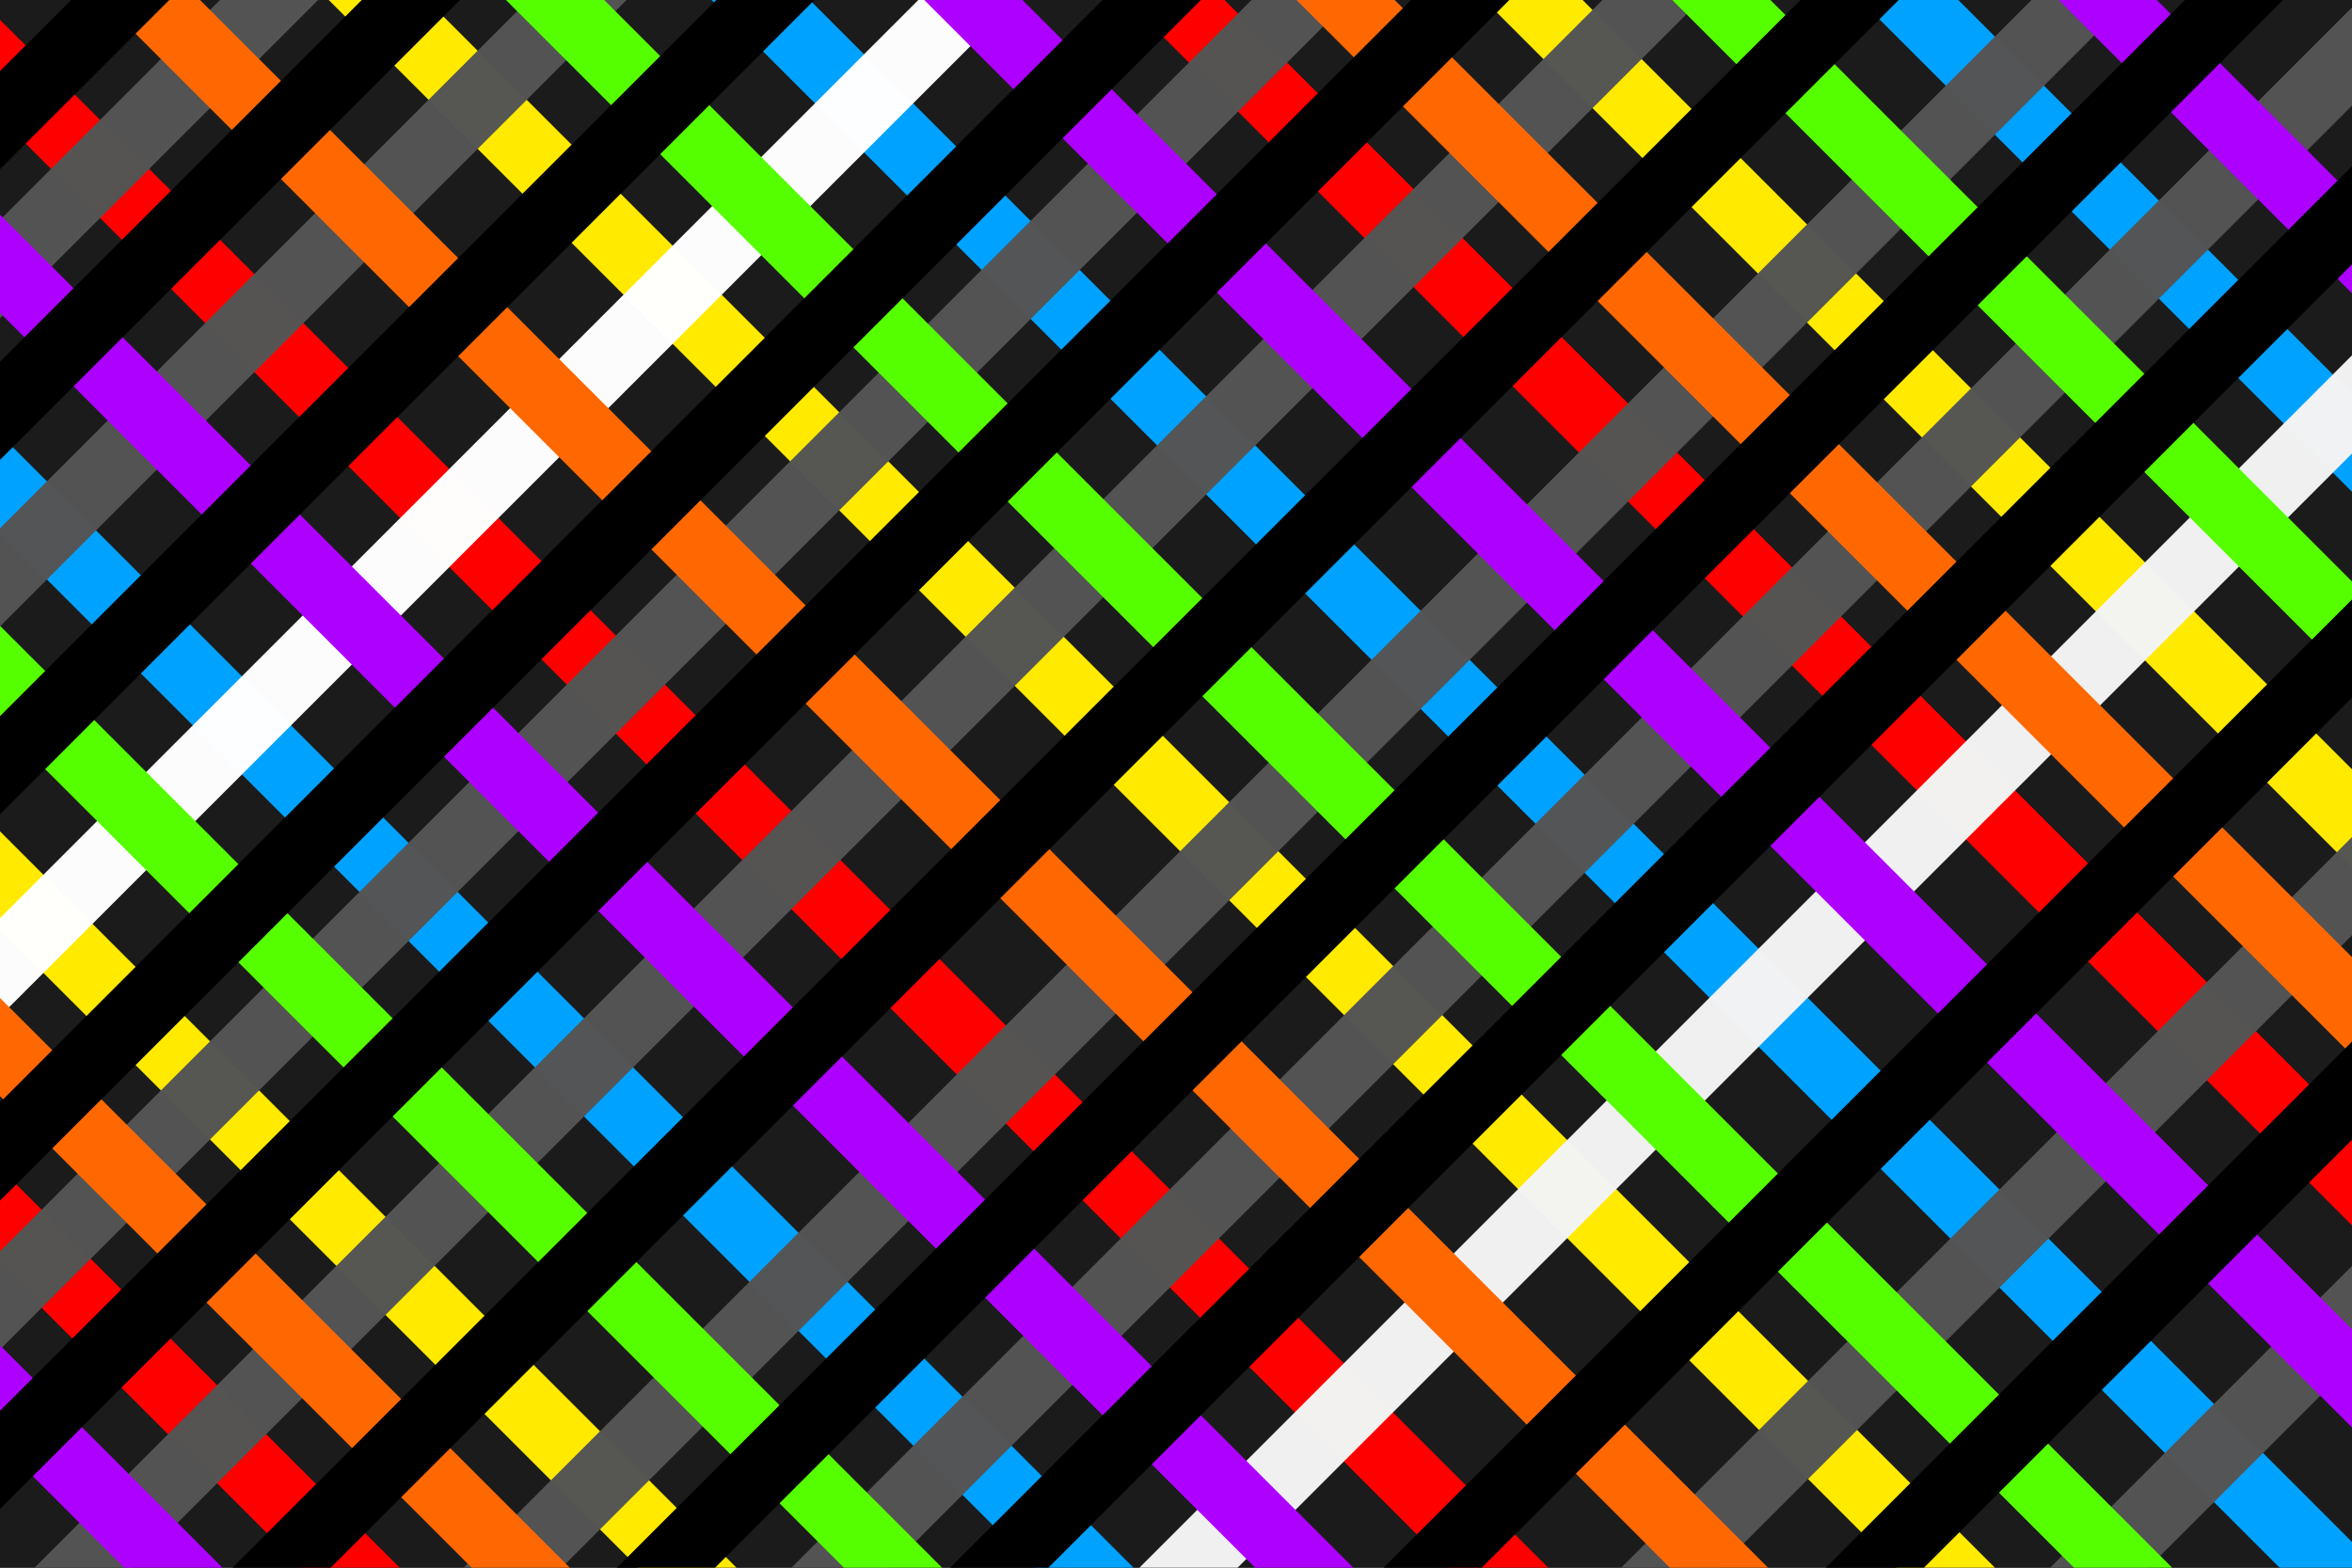<?xml version="1.0" encoding="UTF-8" standalone="no"?>
<svg
   xmlns:dc="http://purl.org/dc/elements/1.1/"
   xmlns:cc="http://creativecommons.org/ns#"
   xmlns:rdf="http://www.w3.org/1999/02/22-rdf-syntax-ns#"
   xmlns:svg="http://www.w3.org/2000/svg"
   xmlns="http://www.w3.org/2000/svg"
   xmlns:sodipodi="http://sodipodi.sourceforge.net/DTD/sodipodi-0.dtd"
   xmlns:inkscape="http://www.inkscape.org/namespaces/inkscape"
   inkscape:version="1.0 (4035a4fb49, 2020-05-01)"
   sodipodi:docname="rainbow_weave.svg"
   id="svg8"
   version="1.1"
   viewBox="0 0 762 508"
   height="1920"
   width="2880">
  <rect x="0" y="0" width="762" height="508" fill="#333333" stroke="none"/>
  <defs
     id="defs2">
    <clipPath
       id="clipPath2165"
       clipPathUnits="userSpaceOnUse">
      <rect
         style="opacity:1;fill:#1e1e1e;fill-opacity:1;fill-rule:nonzero;stroke:none;stroke-width:0.112;stroke-linecap:round;stroke-miterlimit:4;stroke-dasharray:none;stroke-opacity:1"
         id="rect2167"
         width="762"
         height="508"
         x="4.5474735e-13"
         y="-211" />
    </clipPath>
  </defs>
  <sodipodi:namedview
     inkscape:document-rotation="0"
     inkscape:window-maximized="0"
     inkscape:window-y="320"
     inkscape:window-x="0"
     inkscape:window-height="427"
     inkscape:window-width="1366"
     inkscape:snap-global="false"
     inkscape:pagecheckerboard="true"
     units="px"
     showgrid="false"
     inkscape:current-layer="layer1"
     inkscape:document-units="px"
     inkscape:cy="1128.6166"
     inkscape:cx="1264.4095"
     inkscape:zoom="0.16"
     inkscape:pageshadow="2"
     inkscape:pageopacity="0.0"
     borderopacity="1.0"
     bordercolor="#666666"
     pagecolor="#ffffff"
     id="base" />
  <g
     style="display:inline"
     inkscape:label="Layer 2"
     id="layer2"
     inkscape:groupmode="layer" />
  <g
     style="display:inline;opacity:1"
     transform="translate(0,211)"
     id="layer1"
     inkscape:groupmode="layer"
     inkscape:label="Layer 1">
    <g
       clip-path="url(#clipPath2165)"
       id="g2161">
      <rect
         style="opacity:1;fill:#1b1b1b;fill-opacity:1;fill-rule:nonzero;stroke:none;stroke-width:0.112;stroke-linecap:round;stroke-miterlimit:4;stroke-dasharray:none;stroke-opacity:1"
         id="rect815"
         width="762"
         height="508"
         x="-2.8421709e-14"
         y="-211" />
      <rect
         transform="rotate(-45)"
         style="opacity:1;fill:#ff0000;fill-opacity:1;fill-rule:nonzero;stroke:none;stroke-width:0.093;stroke-linecap:round;stroke-miterlimit:4;stroke-dasharray:none;stroke-opacity:1"
         id="rect921"
         width="22.49"
         height="1058.333"
         x="-140.934"
         y="-323.557" />
      <rect
         transform="rotate(-45)"
         y="-304.878"
         x="-63.785"
         height="1058.333"
         width="22.49"
         id="rect917"
         style="opacity:1;fill:#ffea00;fill-opacity:1;fill-rule:nonzero;stroke:none;stroke-width:0.093;stroke-linecap:round;stroke-miterlimit:4;stroke-dasharray:none;stroke-opacity:1" />
      <rect
         transform="rotate(135)"
         style="opacity:1;fill:#00a2ff;fill-opacity:1;fill-rule:nonzero;stroke:none;stroke-width:0.093;stroke-linecap:round;stroke-miterlimit:4;stroke-dasharray:none;stroke-opacity:1"
         id="rect913"
         width="22.49"
         height="1058.333"
         x="-49.659"
         y="-824.92" />
      <rect
         transform="rotate(-45)"
         style="opacity:1;fill:#ff0000;fill-opacity:1;fill-rule:nonzero;stroke:none;stroke-width:0.093;stroke-linecap:round;stroke-miterlimit:4;stroke-dasharray:none;stroke-opacity:1"
         id="rect899"
         width="22.49"
         height="1058.333"
         x="407.231"
         y="-228.541" />
      <rect
         y="-841.974"
         x="-334.705"
         height="1058.333"
         width="22.49"
         id="rect819"
         style="opacity:1;fill:#00a2ff;fill-opacity:1;fill-rule:nonzero;stroke:none;stroke-width:0.093;stroke-linecap:round;stroke-miterlimit:4;stroke-dasharray:none;stroke-opacity:1"
         transform="rotate(135)" />
      <rect
         style="opacity:1;fill:#ffea00;fill-opacity:1;fill-rule:nonzero;stroke:none;stroke-width:0.093;stroke-linecap:round;stroke-miterlimit:4;stroke-dasharray:none;stroke-opacity:1"
         id="rect829"
         width="22.49"
         height="1058.333"
         x="224.509"
         y="-248.844"
         transform="rotate(-45)" />
      <rect
         y="-256.965"
         x="122.185"
         height="1058.333"
         width="22.49"
         id="rect837"
         style="opacity:1;fill:#ff0000;fill-opacity:1;fill-rule:nonzero;stroke:none;stroke-width:0.093;stroke-linecap:round;stroke-miterlimit:4;stroke-dasharray:none;stroke-opacity:1"
         transform="rotate(-45)" />
      <rect
         transform="rotate(-45)"
         y="-266.71"
         x="489.252"
         height="1058.333"
         width="22.49"
         id="rect903"
         style="opacity:1;fill:#ffea00;fill-opacity:1;fill-rule:nonzero;stroke:none;stroke-width:0.093;stroke-linecap:round;stroke-miterlimit:4;stroke-dasharray:none;stroke-opacity:1" />
      <rect
         transform="rotate(135)"
         style="opacity:1;fill:#00a2ff;fill-opacity:1;fill-rule:nonzero;stroke:none;stroke-width:0.093;stroke-linecap:round;stroke-miterlimit:4;stroke-dasharray:none;stroke-opacity:1"
         id="rect907"
         width="22.49"
         height="1058.333"
         x="-597.824"
         y="-843.598" />
      <rect
         transform="rotate(-135)"
         y="-402.234"
         x="-160.008"
         height="1058.333"
         width="22.49"
         id="rect859"
         style="opacity:1;fill:#545454;fill-opacity:0.988;fill-rule:nonzero;stroke:none;stroke-width:0.093;stroke-linecap:round;stroke-miterlimit:4;stroke-dasharray:none;stroke-opacity:1" />
      <rect
         transform="rotate(-135)"
         y="-312.903"
         x="-83.671"
         height="1058.333"
         width="22.49"
         id="rect863"
         style="opacity:1;fill:#ffffff;fill-opacity:0.988;fill-rule:nonzero;stroke:none;stroke-width:0.093;stroke-linecap:round;stroke-miterlimit:4;stroke-dasharray:none;stroke-opacity:1" />
      <rect
         style="opacity:1;fill:#545454;fill-opacity:0.988;fill-rule:nonzero;stroke:none;stroke-width:0.093;stroke-linecap:round;stroke-miterlimit:4;stroke-dasharray:none;stroke-opacity:1"
         id="rect925"
         width="22.49"
         height="1058.333"
         x="5.66"
         y="-332.394"
         transform="rotate(-135)" />
      <rect
         style="opacity:1;fill:#545454;fill-opacity:0.988;fill-rule:nonzero;stroke:none;stroke-width:0.093;stroke-linecap:round;stroke-miterlimit:4;stroke-dasharray:none;stroke-opacity:1"
         id="rect929"
         width="22.49"
         height="1058.333"
         x="76.312"
         y="-342.951"
         transform="rotate(-135)" />
      <rect
         transform="rotate(-135)"
         y="-343.175"
         x="-240.41"
         height="1058.333"
         width="22.49"
         id="rect1864"
         style="opacity:1;fill:#545454;fill-opacity:0.988;fill-rule:nonzero;stroke:none;stroke-width:0.093;stroke-linecap:round;stroke-miterlimit:4;stroke-dasharray:none;stroke-opacity:1" />
      <rect
         transform="rotate(-135)"
         y="-317.473"
         x="-338.684"
         height="1058.333"
         width="22.49"
         id="rect1868"
         style="opacity:1;fill:#545454;fill-opacity:0.988;fill-rule:nonzero;stroke:none;stroke-width:0.093;stroke-linecap:round;stroke-miterlimit:4;stroke-dasharray:none;stroke-opacity:1" />
      <rect
         style="opacity:1;fill:#f2f2f2;fill-opacity:0.988;fill-rule:nonzero;stroke:none;stroke-width:0.093;stroke-linecap:round;stroke-miterlimit:4;stroke-dasharray:none;stroke-opacity:1"
         id="rect1874"
         width="22.49"
         height="1058.333"
         x="-493.529"
         y="-296.774"
         transform="rotate(-135)" />
      <rect
         transform="rotate(-135)"
         y="-260.488"
         x="-702.172"
         height="1058.333"
         width="22.49"
         id="rect1880"
         style="opacity:1;fill:#545454;fill-opacity:0.988;fill-rule:nonzero;stroke:none;stroke-width:0.093;stroke-linecap:round;stroke-miterlimit:4;stroke-dasharray:none;stroke-opacity:1" />
      <rect
         style="opacity:1;fill:#545454;fill-opacity:0.988;fill-rule:nonzero;stroke:none;stroke-width:0.093;stroke-linecap:round;stroke-miterlimit:4;stroke-dasharray:none;stroke-opacity:1"
         id="rect2032"
         width="22.49"
         height="1058.333"
         x="-413.807"
         y="-263.706"
         transform="rotate(-135)" />
      <rect
         transform="rotate(-45)"
         y="-187.937"
         x="532.293"
         height="1058.333"
         width="22.49"
         id="rect905"
         style="opacity:1;fill:#56ff00;fill-opacity:1;fill-rule:nonzero;stroke:none;stroke-width:0.093;stroke-linecap:round;stroke-miterlimit:4;stroke-dasharray:none;stroke-opacity:1" />
      <rect
         transform="rotate(-135)"
         y="-283.166"
         x="-603.898"
         height="1058.333"
         width="22.49"
         id="rect1876"
         style="opacity:1;fill:#545454;fill-opacity:0.988;fill-rule:nonzero;stroke:none;stroke-width:0.093;stroke-linecap:round;stroke-miterlimit:4;stroke-dasharray:none;stroke-opacity:1" />
      <rect
         y="-861.464"
         x="-383.431"
         height="1058.333"
         width="22.49"
         id="rect831"
         style="opacity:1;fill:#ad00ff;fill-opacity:1;fill-rule:nonzero;stroke:none;stroke-width:0.093;stroke-linecap:round;stroke-miterlimit:4;stroke-dasharray:none;stroke-opacity:1"
         transform="rotate(135)" />
      <rect
         style="opacity:1;fill:#56ff00;fill-opacity:1;fill-rule:nonzero;stroke:none;stroke-width:0.093;stroke-linecap:round;stroke-miterlimit:4;stroke-dasharray:none;stroke-opacity:1"
         id="rect835"
         width="22.49"
         height="1058.333"
         x="265.114"
         y="-204.991"
         transform="rotate(-45)" />
      <rect
         style="opacity:1;fill:#ff6800;fill-opacity:1;fill-rule:nonzero;stroke:none;stroke-width:0.093;stroke-linecap:round;stroke-miterlimit:4;stroke-dasharray:none;stroke-opacity:1"
         id="rect833"
         width="22.49"
         height="1058.333"
         x="172.535"
         y="-222.857"
         transform="rotate(-45)" />
      <rect
         transform="rotate(-45)"
         y="-171.695"
         x="446.211"
         height="1058.333"
         width="22.49"
         id="rect901"
         style="opacity:1;fill:#ff6800;fill-opacity:1;fill-rule:nonzero;stroke:none;stroke-width:0.093;stroke-linecap:round;stroke-miterlimit:4;stroke-dasharray:none;stroke-opacity:1" />
      <rect
         transform="rotate(135)"
         style="opacity:1;fill:#ad00ff;fill-opacity:1;fill-rule:nonzero;stroke:none;stroke-width:0.093;stroke-linecap:round;stroke-miterlimit:4;stroke-dasharray:none;stroke-opacity:1"
         id="rect909"
         width="22.49"
         height="1058.333"
         x="-643.302"
         y="-858.215" />
      <rect
         transform="rotate(135)"
         style="opacity:1;fill:#ad00ff;fill-opacity:1;fill-rule:nonzero;stroke:none;stroke-width:0.093;stroke-linecap:round;stroke-miterlimit:4;stroke-dasharray:none;stroke-opacity:1"
         id="rect911"
         width="22.49"
         height="1058.333"
         x="-100.009"
         y="-868.773" />
      <rect
         transform="rotate(-45)"
         y="-231.79"
         x="-16.684"
         height="1058.333"
         width="22.49"
         id="rect915"
         style="opacity:1;fill:#56ff00;fill-opacity:1;fill-rule:nonzero;stroke:none;stroke-width:0.093;stroke-linecap:round;stroke-miterlimit:4;stroke-dasharray:none;stroke-opacity:1" />
      <rect
         transform="rotate(-45)"
         y="-222.857"
         x="-101.954"
         height="1058.333"
         width="22.49"
         id="rect919"
         style="opacity:1;fill:#ff6800;fill-opacity:1;fill-rule:nonzero;stroke:none;stroke-width:0.093;stroke-linecap:round;stroke-miterlimit:4;stroke-dasharray:none;stroke-opacity:1" />
      <rect
         y="-802.993"
         x="159.05"
         height="1058.333"
         width="22.49"
         id="rect923"
         style="opacity:1;fill:#ad00ff;fill-opacity:1;fill-rule:nonzero;stroke:none;stroke-width:0.093;stroke-linecap:round;stroke-miterlimit:4;stroke-dasharray:none;stroke-opacity:1"
         transform="rotate(135)" />
      <rect
         style="opacity:1;fill:#000000;fill-opacity:1;fill-rule:nonzero;stroke:none;stroke-width:0.093;stroke-linecap:round;stroke-miterlimit:4;stroke-dasharray:none;stroke-opacity:1"
         id="rect895"
         width="22.49"
         height="1058.333"
         x="-125.9"
         y="-364.877"
         transform="rotate(-135)" />
      <rect
         style="opacity:1;fill:#000000;fill-opacity:1;fill-rule:nonzero;stroke:none;stroke-width:0.093;stroke-linecap:round;stroke-miterlimit:4;stroke-dasharray:none;stroke-opacity:1"
         id="rect897"
         width="22.49"
         height="1058.333"
         x="-37.382"
         y="-338.078"
         transform="rotate(-135)" />
      <rect
         transform="rotate(-135)"
         y="-274.095"
         x="-549.47"
         height="1058.333"
         width="22.49"
         id="rect855"
         style="opacity:1;fill:#000000;fill-opacity:1;fill-rule:nonzero;stroke:none;stroke-width:0.093;stroke-linecap:round;stroke-miterlimit:4;stroke-dasharray:none;stroke-opacity:1" />
      <rect
         transform="rotate(-135)"
         y="-346.199"
         x="43.828"
         height="1058.333"
         width="22.49"
         id="rect927"
         style="opacity:1;fill:#000000;fill-opacity:1;fill-rule:nonzero;stroke:none;stroke-width:0.093;stroke-linecap:round;stroke-miterlimit:4;stroke-dasharray:none;stroke-opacity:1" />
      <rect
         style="opacity:1;fill:#000000;fill-opacity:1;fill-rule:nonzero;stroke:none;stroke-width:0.093;stroke-linecap:round;stroke-miterlimit:4;stroke-dasharray:none;stroke-opacity:1"
         id="rect931"
         width="22.49"
         height="1058.333"
         x="110.42"
         y="-347.823"
         transform="rotate(-135)" />
      <rect
         style="opacity:1;fill:#000000;fill-opacity:1;fill-rule:nonzero;stroke:none;stroke-width:0.093;stroke-linecap:round;stroke-miterlimit:4;stroke-dasharray:none;stroke-opacity:1"
         id="rect1862"
         width="22.49"
         height="1058.333"
         x="-196.565"
         y="-347.711"
         transform="rotate(-135)" />
      <rect
         style="opacity:1;fill:#000000;fill-opacity:1;fill-rule:nonzero;stroke:none;stroke-width:0.093;stroke-linecap:round;stroke-miterlimit:4;stroke-dasharray:none;stroke-opacity:1"
         id="rect1866"
         width="22.49"
         height="1058.333"
         x="-285.767"
         y="-331.08"
         transform="rotate(-135)" />
      <rect
         style="opacity:1;fill:#000000;fill-opacity:1;fill-rule:nonzero;stroke:none;stroke-width:0.093;stroke-linecap:round;stroke-miterlimit:4;stroke-dasharray:none;stroke-opacity:1"
         id="rect1870"
         width="22.49"
         height="1058.333"
         x="-373.836"
         y="-301.267"
         transform="rotate(-135)" />
      <rect
         transform="rotate(-135)"
         y="-268.667"
         x="-450.187"
         height="1058.333"
         width="22.49"
         id="rect1872"
         style="opacity:1;fill:#000000;fill-opacity:1;fill-rule:nonzero;stroke:none;stroke-width:0.093;stroke-linecap:round;stroke-miterlimit:4;stroke-dasharray:none;stroke-opacity:1" />
      <rect
         style="opacity:1;fill:#000000;fill-opacity:1;fill-rule:nonzero;stroke:none;stroke-width:0.093;stroke-linecap:round;stroke-miterlimit:4;stroke-dasharray:none;stroke-opacity:1"
         id="rect1878"
         width="22.49"
         height="1058.333"
         x="-650.767"
         y="-263.512"
         transform="rotate(-135)" />
    </g>
  </g>
</svg>
